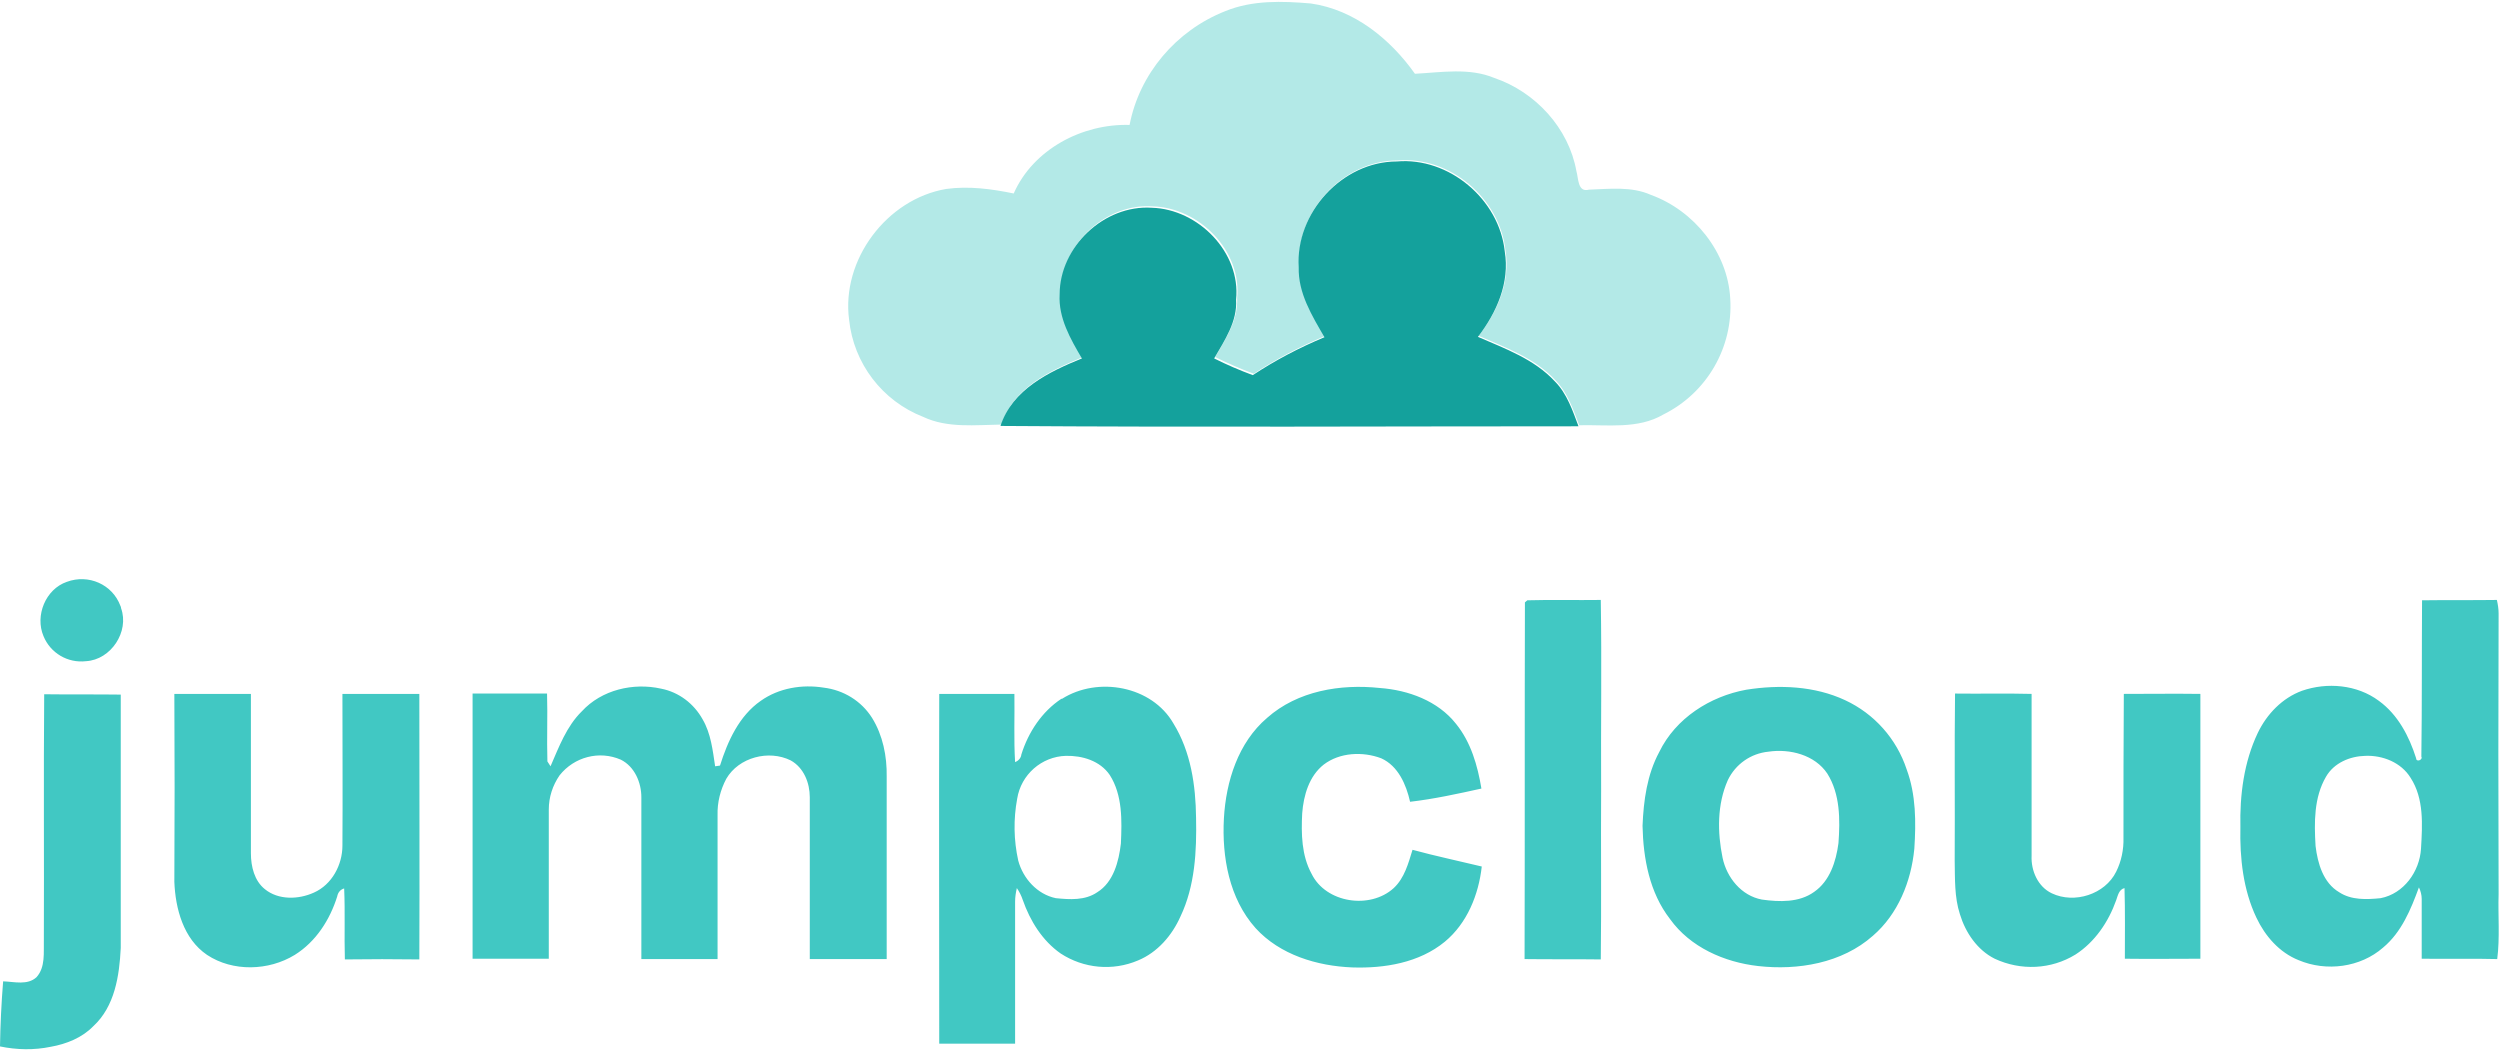 <?xml version="1.0" ?>
<svg xmlns="http://www.w3.org/2000/svg"  viewBox="0 0 718.4 301.6">
	<style type="text/css">
		.st0{fill:#B3E9E7;}
		.st1{fill:#14A19C;}
		.st2{fill:#41C8C3;}
	</style>
	<path name="cloud" class="st0" d="M 352.1,3.2 C 359.9,0.0 368.5,0.3 376.7,1.0 C 389.2,2.8 399.5,11.2 406.6,21.2 C 414.2,20.8 422.2,19.4 429.4,22.4 C 441.2,26.4 450.8,36.8 453.0,49.2 C 453.6,51.1 453.3,55.4 456.6,54.5 C 462.5,54.3 468.8,53.5 474.4,56.0 C 486.8,60.5 496.5,72.5 497.2,85.8 C 498.1,99.8 490.5,112.9 478.0,119.1 C 470.7,123.4 461.9,122.0 453.8,122.2 C 452.1,117.7 450.5,112.9 447.0,109.3 C 441.1,102.9 432.7,99.9 424.9,96.5 C 430.3,89.6 434.1,80.9 432.6,71.9 C 431.0,57.0 416.6,44.8 401.6,46.1 C 385.9,46.1 372.3,60.9 373.4,76.5 C 373.1,83.9 377.2,90.4 380.9,96.5 C 373.7,99.5 366.8,103.1 360.3,107.4 C 356.5,106.0 352.8,104.4 349.2,102.6 C 352.2,97.4 355.8,92.0 355.5,85.7 C 356.9,72.1 344.6,59.7 331.3,59.3 C 317.6,58.3 304.8,70.5 304.8,84.2 C 304.5,91.0 308.0,97.0 311.2,102.6 C 301.7,106.5 291.1,111.5 287.8,122.0 C 280.3,122.1 272.3,123.1 265.3,119.8 C 253.5,115.2 245.3,104.4 244.0,91.9 C 241.7,74.7 254.8,57.2 271.9,54.3 C 278.4,53.4 285.0,54.3 291.3,55.6 C 296.9,42.9 311.0,35.5 324.6,35.9 C 327.4,21.3 337.9,8.8 352.1,3.2 L 352.1,3.2"/>
	<path name="people" class="st1" d="M 373.2,76.8 C 372.2,61.2 385.7,46.4 401.4,46.4 C 416.4,45.1 430.8,57.3 432.4,72.2 C 433.9,81.2 430.1,89.8 424.7,96.8 C 432.5,100.2 440.9,103.2 446.8,109.6 C 450.3,113.1 451.9,118.0 453.6,122.5 C 398.2,122.5 342.8,122.8 287.5,122.4 C 290.9,111.9 301.5,106.8 310.9,103.0 C 307.6,97.4 304.1,91.3 304.5,84.6 C 304.5,70.9 317.3,58.8 331.0,59.7 C 344.3,60.1 356.6,72.5 355.2,86.1 C 355.6,92.4 351.9,97.8 348.9,103.0 C 352.5,104.8 356.2,106.4 360.0,107.8 C 366.5,103.5 373.4,99.9 380.6,96.9 C 377.0,90.7 373.0,84.2 373.2,76.8 L 373.2,76.8"/>
	<path name="text" class="st2" d="M 19.2,167.2 C 25.4,164.9 32.3,167.9 34.6,174.1 C 34.7,174.3 34.8,174.5 34.8,174.8 C 37.2,181.5 31.9,189.6 24.7,190.0 C 19.5,190.6 14.5,187.7 12.5,182.8 C 10.0,176.9 13.1,169.3 19.2,167.2 M 438.2,173.1 L 438.9,172.5 C 445.9,172.3 452.9,172.5 460.0,172.4 C 460.3,190.6 460.0,208.7 460.1,226.9 C 460.0,243.1 460.2,259.4 460.0,275.7 C 452.7,275.6 445.4,275.7 438.1,275.6 C 438.2,241.4 438.1,207.3 438.2,173.1 M 696.0,172.5 C 703.2,172.4 710.3,172.5 717.5,172.4 C 717.8,173.7 718.0,175.0 718.0,176.3 C 717.9,203.2 717.9,230.1 718.0,256.9 C 717.8,263.1 718.4,269.4 717.6,275.6 C 710.4,275.4 703.1,275.6 695.9,275.5 C 695.9,269.8 695.9,264.0 695.9,258.3 C 695.9,257.2 695.6,256.0 695.1,255.0 C 692.8,261.3 690.1,267.9 684.8,272.3 C 678.3,278.0 668.5,279.3 660.5,275.9 C 655.0,273.7 650.9,269.0 648.4,263.7 C 644.6,255.7 643.6,246.6 643.8,237.7 C 643.6,228.5 644.8,219.0 648.8,210.6 C 651.4,205.2 655.8,200.6 661.5,198.5 C 668.7,196.0 677.3,196.7 683.6,201.4 C 689.1,205.4 692.3,211.6 694.3,217.9 C 694.3,219.1 696.3,218.4 695.8,217.4 C 696.0,202.5 695.9,187.5 696.0,172.5 M 679.7,217.2 C 675.3,217.3 670.7,219.2 668.4,223.2 C 664.9,229.2 665.0,236.4 665.4,243.1 C 666.0,248.1 667.6,253.7 672.2,256.4 C 675.7,258.7 680.1,258.5 684.1,258.1 C 690.8,256.8 695.3,250.4 695.7,243.9 C 696.1,237.0 696.6,229.5 692.7,223.5 C 690.0,219.1 684.7,217.0 679.7,217.2 M 167.2,204.4 C 172.9,198.2 182.0,196.1 190.0,197.9 C 195.1,198.9 199.4,202.2 201.9,206.7 C 204.3,210.8 204.8,215.6 205.5,220.2 L 206.9,220.0 C 209.1,213.0 212.4,205.7 218.6,201.4 C 223.8,197.7 230.5,196.6 236.7,197.6 C 242.4,198.3 247.5,201.4 250.6,206.3 C 253.7,211.3 254.9,217.3 254.8,223.2 C 254.8,240.7 254.8,258.1 254.8,275.6 C 247.4,275.6 240.1,275.6 232.7,275.6 C 232.7,260.1 232.7,244.6 232.7,229.1 C 232.7,225.0 231.0,220.6 227.2,218.5 C 220.9,215.4 212.3,217.6 208.7,223.8 C 207.0,227.0 206.1,230.6 206.2,234.2 C 206.2,248.0 206.2,261.8 206.2,275.6 C 198.9,275.6 191.6,275.6 184.3,275.6 C 184.3,260.1 184.3,244.6 184.3,229.1 C 184.3,224.9 182.4,220.3 178.4,218.3 C 172.2,215.6 165.0,217.5 160.8,222.8 C 158.8,225.7 157.7,229.1 157.7,232.6 C 157.7,246.9 157.7,261.2 157.7,275.5 C 150.4,275.5 143.1,275.5 135.8,275.5 C 135.8,250.1 135.8,224.7 135.8,199.3 C 142.9,199.3 150.0,199.3 157.2,199.3 C 157.4,205.8 157.1,212.3 157.3,218.8 L 158.2,220.2 C 160.6,214.7 162.8,208.7 167.2,204.4 M 305.2,200.8 C 315.5,194.3 331.0,197.1 337.2,207.9 C 342.2,216.0 343.6,225.7 343.7,235.0 C 343.9,244.6 343.4,254.6 339.2,263.4 C 336.8,268.8 332.6,273.7 327.0,276.0 C 319.7,279.1 311.4,278.3 304.8,274.0 C 299.5,270.3 296.0,264.6 293.9,258.6 C 293.5,257.4 292.9,256.2 292.2,255.2 C 291.9,256.5 291.7,257.8 291.7,259.1 C 291.7,272.7 291.7,286.3 291.7,299.9 L 269.9,299.9 C 269.9,266.4 269.8,232.9 269.9,199.4 C 277.1,199.4 284.3,199.4 291.5,199.4 C 291.6,205.9 291.3,212.5 291.7,219.0 C 292.7,218.6 293.4,217.8 293.5,216.8 C 295.5,210.4 299.4,204.5 305.0,200.8 M 306.3,217.2 C 299.3,217.4 293.4,222.6 292.3,229.5 C 291.2,235.4 291.3,241.4 292.6,247.3 C 294.0,252.5 298.1,257.0 303.4,258.1 C 307.4,258.5 311.8,258.8 315.3,256.4 C 320.0,253.5 321.5,247.5 322.1,242.4 C 322.4,235.8 322.6,228.5 318.9,222.7 C 316.1,218.6 311.0,217.1 306.3,217.2 M 364.1,206.3 C 372.9,198.5 385.2,196.5 396.5,197.7 C 404.7,198.3 413.2,201.4 418.4,208.0 C 422.7,213.3 424.6,220.0 425.7,226.6 C 418.9,228.1 412.1,229.6 405.2,230.4 C 404.1,225.5 401.8,220.1 396.9,217.9 C 391.6,215.9 385.0,216.2 380.4,219.7 C 376.2,223.0 374.6,228.5 374.2,233.7 C 373.9,239.6 374.0,245.8 376.9,251.1 C 381.0,259.5 393.7,261.4 400.5,255.2 C 403.6,252.3 404.7,248.1 405.9,244.2 C 412.5,246.0 419.2,247.4 425.8,249.0 C 424.9,257.1 421.6,265.3 415.2,270.6 C 407.8,276.7 397.8,278.3 388.6,278.0 C 378.5,277.6 367.8,274.4 360.8,266.7 C 353.2,258.2 351.1,246.2 351.7,235.2 C 352.3,224.5 355.8,213.4 364.1,206.3 M 501.8,198.2 C 511.3,196.7 521.4,197.1 530.2,201.2 C 538.6,205.1 545.0,212.3 547.9,221.1 C 550.6,228.4 550.6,236.3 550.1,243.9 C 549.2,253.3 545.4,262.7 538.2,268.9 C 529.3,276.8 516.6,278.9 505.2,277.6 C 495.5,276.5 485.7,272.2 479.9,264.1 C 474.0,256.5 472.2,246.7 472.0,237.3 C 472.3,230.0 473.3,222.6 476.8,216.1 C 481.5,206.4 491.4,200.1 501.8,198.2 M 508.2,216.0 C 503.1,216.5 498.7,219.6 496.5,224.2 C 493.4,231.2 493.5,239.2 495.0,246.5 C 496.2,252.2 500.4,257.4 506.3,258.5 C 511.3,259.2 517.0,259.4 521.3,256.3 C 525.8,253.2 527.6,247.6 528.3,242.3 C 528.8,235.5 528.8,228.2 525.1,222.3 C 521.5,216.9 514.3,215.1 508.2,216.0 M 50.1,199.4 C 57.4,199.4 64.7,199.4 72.1,199.4 C 72.1,214.7 72.1,229.9 72.1,245.2 C 72.1,249.0 73.1,253.1 76.1,255.5 C 80.0,258.7 85.8,258.5 90.2,256.5 C 95.4,254.2 98.4,248.5 98.4,243.0 C 98.5,228.5 98.4,213.9 98.4,199.4 C 105.8,199.4 113.2,199.4 120.5,199.4 C 120.5,224.8 120.6,250.3 120.5,275.7 C 113.4,275.6 106.2,275.6 99.1,275.7 C 98.9,268.9 99.2,262.1 98.9,255.3 C 97.8,255.6 97.1,256.5 96.9,257.6 C 94.8,264.3 90.8,270.6 84.7,274.4 C 77.2,279.0 66.9,279.3 59.5,274.4 C 52.7,269.8 50.4,261.1 50.1,253.4 C 50.2,235.3 50.2,217.4 50.1,199.4 M 610.3,199.4 C 617.6,199.4 625.0,199.3 632.3,199.4 L 632.3,275.5 C 625.1,275.5 617.8,275.6 610.6,275.5 C 610.6,268.7 610.7,262.0 610.5,255.2 C 608.9,255.6 608.6,257.3 608.1,258.7 C 605.9,264.9 602.0,270.7 596.4,274.3 C 589.4,278.6 580.7,279.0 573.2,275.5 C 568.2,273.0 564.8,268.0 563.2,262.7 C 561.6,257.8 561.8,252.5 561.7,247.4 C 561.8,231.4 561.6,215.3 561.8,199.3 C 569.1,199.4 576.4,199.2 583.8,199.4 C 583.8,214.9 583.8,230.4 583.8,245.9 C 583.6,250.2 585.6,254.8 589.6,256.7 C 596.1,259.8 604.9,257.0 608.1,250.5 C 609.6,247.5 610.3,244.1 610.2,240.7 C 610.2,227.0 610.2,213.2 610.3,199.4 M 12.6,270.2 C 12.7,246.6 12.5,223.1 12.7,199.5 C 20.0,199.6 27.3,199.5 34.7,199.6 C 34.7,223.9 34.7,248.1 34.7,272.4 C 34.3,280.4 33.0,289.2 26.8,294.9 C 23.6,298.2 19.1,300.0 14.6,300.8 C 9.8,301.8 4.8,301.7 0.0,300.7 C 0.1,294.5 0.4,288.2 0.9,282.0 C 4.1,282.1 7.9,283.2 10.5,280.8 C 13.1,277.9 12.5,273.7 12.6,270.2 L 12.6,270.2"/>
</svg>